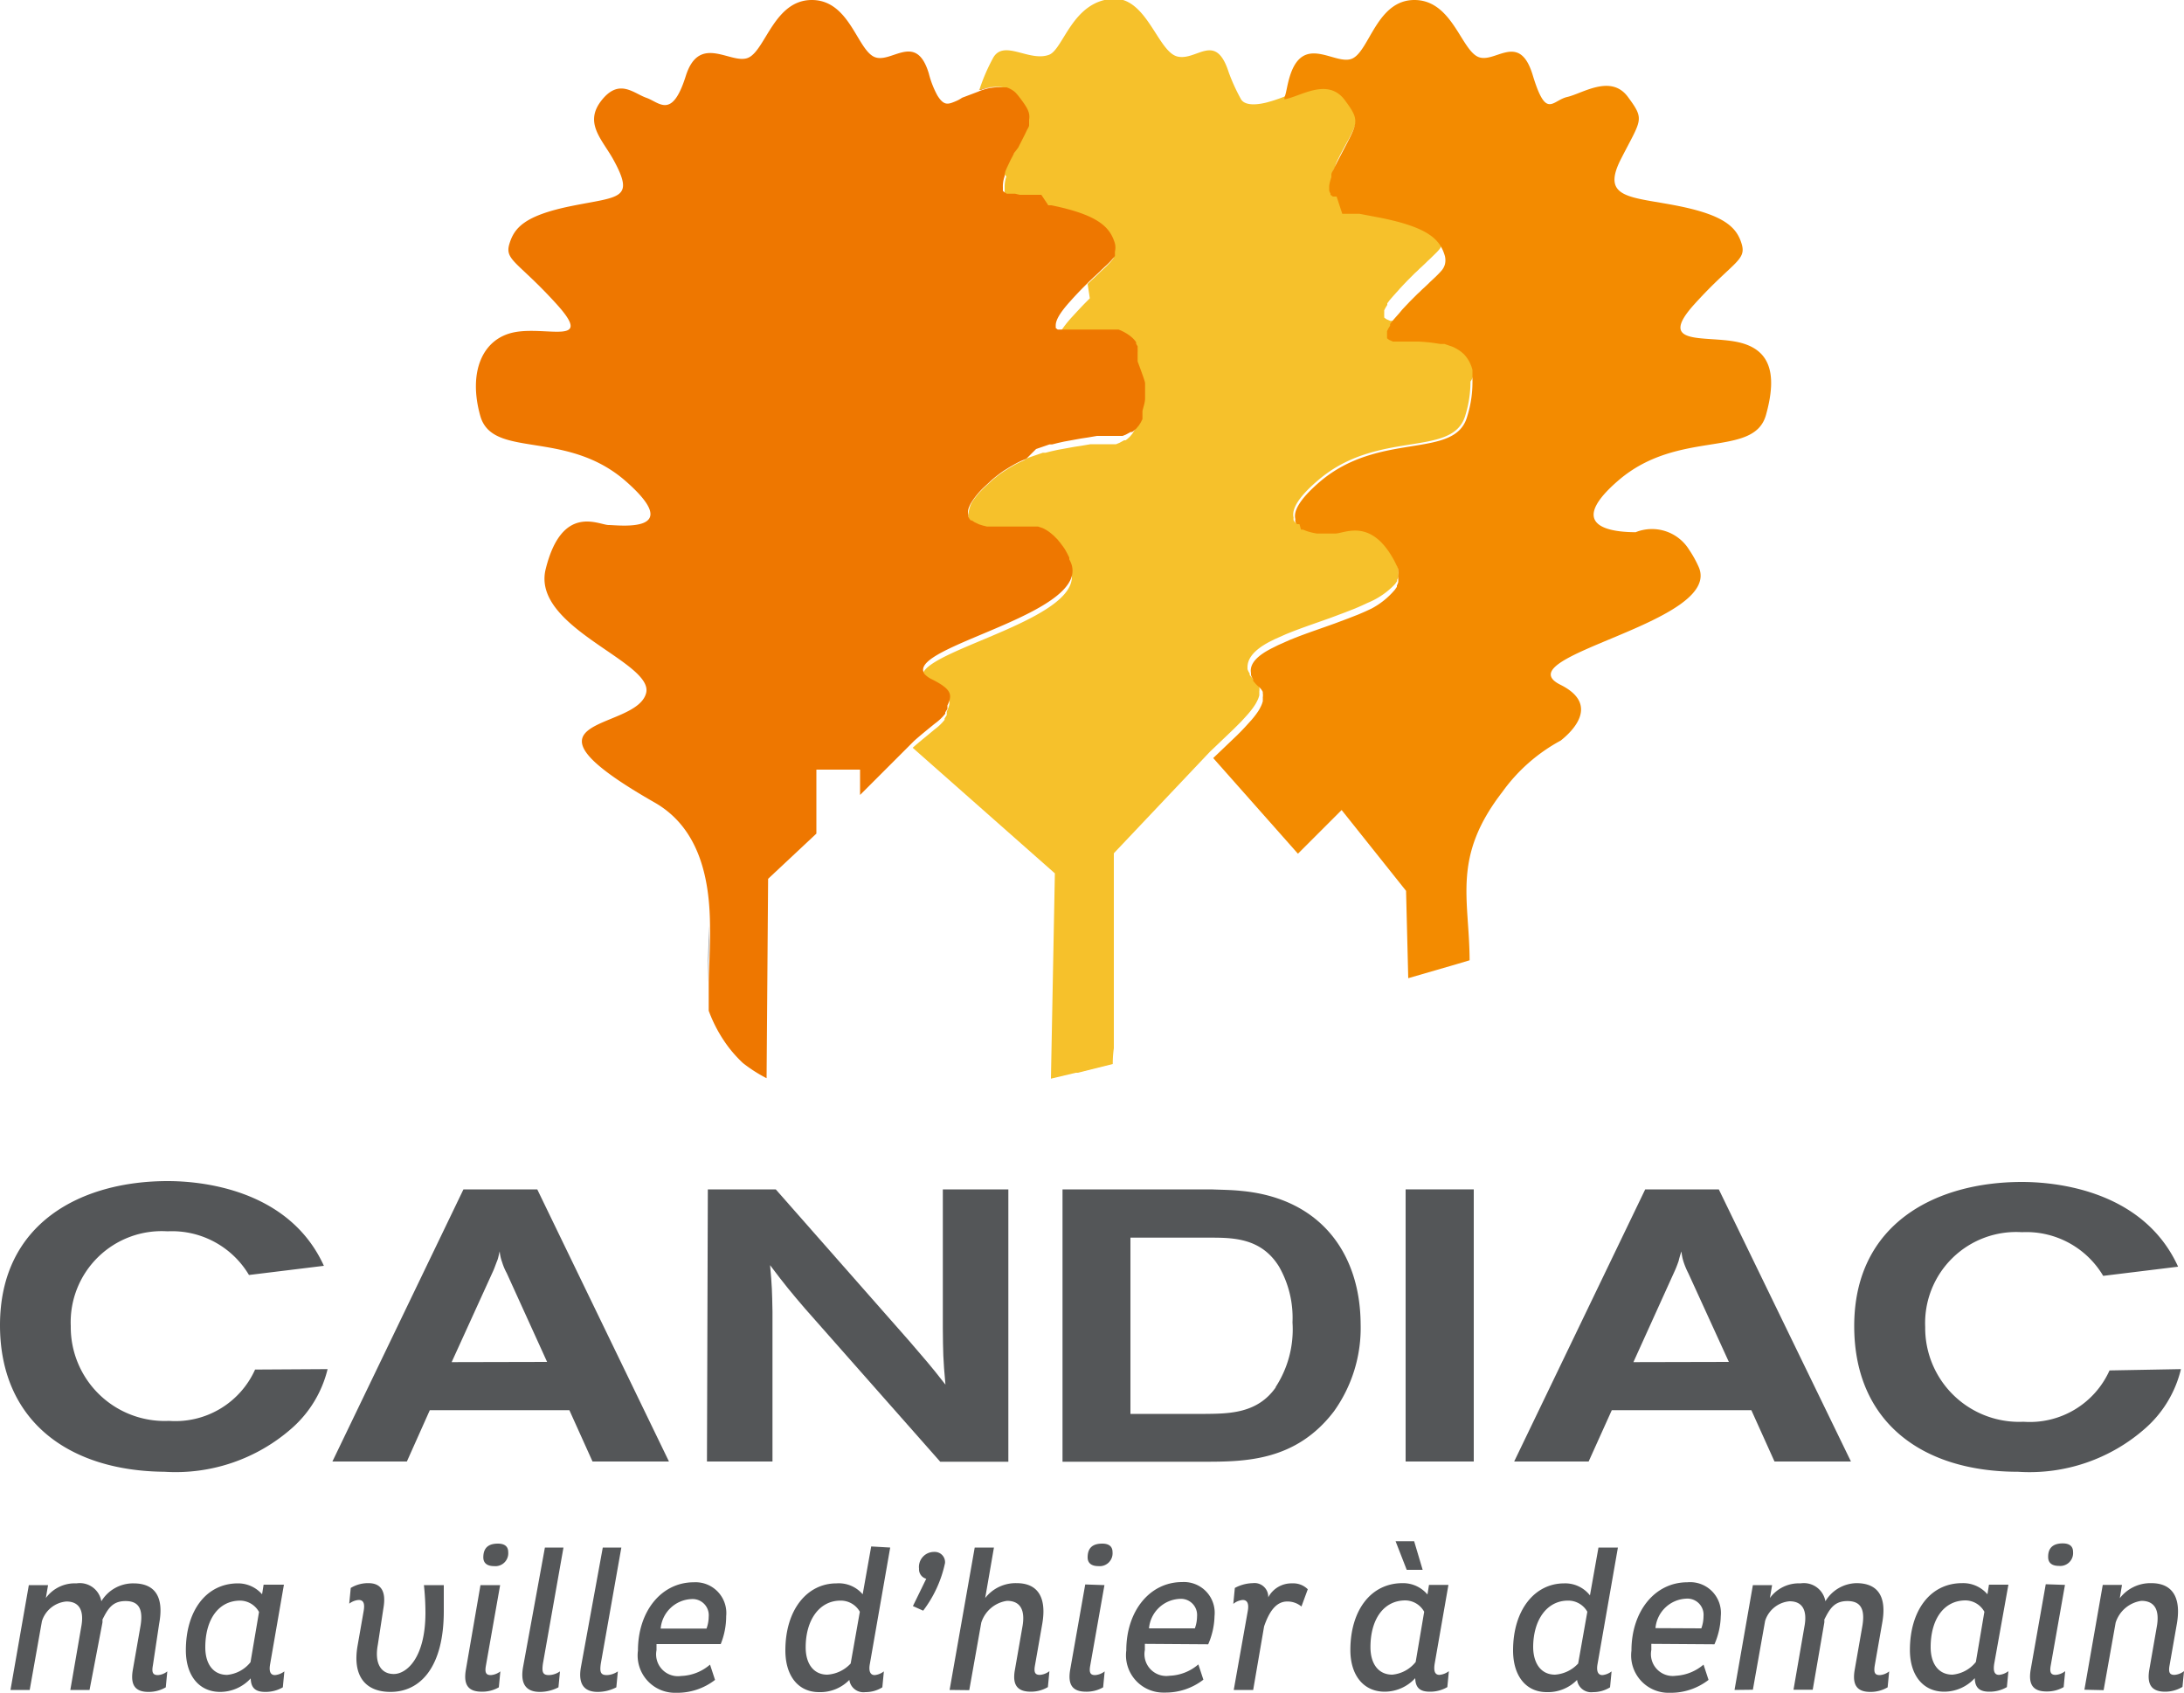 <svg id="Layer_1" data-name="Layer 1" xmlns="http://www.w3.org/2000/svg" viewBox="0 0 100 77.51"><title>logo_8</title><path d="M32.46,42.39,32.4,45C32.43,44.19,32.48,43.3,32.46,42.39Z" fill="#555759"/><path d="M15,62.69a5.26,5.26,0,0,1-1.63,2.7,8.05,8.05,0,0,1-5.84,2C3.07,67.35,0,65,0,60.68c0-4.7,3.74-6.6,7.68-6.6,1.43,0,5.53.32,7.15,3.88l-3.43.42a4.1,4.1,0,0,0-3.73-2,4.17,4.17,0,0,0-4.43,4.34,4.3,4.3,0,0,0,4.5,4.34,4,4,0,0,0,3.94-2.35Z" fill="#545658"/><path d="M24.6,54.46H21.22l-6,12.46h3.41l1.05-2.35h6.39l1.06,2.35h3.5Zm-3.92,7.91,1.89-4.15c.07-.15.12-.31.19-.48s.07-.28.12-.44a1.9,1.9,0,0,0,.11.49,2.63,2.63,0,0,0,.21.5l1.85,4.07Z" fill="#545658"/><path d="M32.41,54.46h3.11l6.11,6.94c.74.87.88,1,1.66,2-.11-1.18-.11-1.5-.12-2.58V54.46h3V66.93H43.05l-6.18-7c-.65-.76-.92-1.08-1.61-2,.09,1,.09,1.17.11,2.12v6.87h-3Z" fill="#545658"/><path d="M56.84,54.53c-.46-.05-.92-.05-1.38-.07H48.65V66.93h6.43c1.89,0,4.24,0,6-2.31a6.56,6.56,0,0,0,1.22-4C62.28,57.41,60.48,54.87,56.84,54.53Zm1.57,9c-.83,1.18-2.1,1.2-3.21,1.21H51.76V56.67h3.6c1.08,0,2.38,0,3.2,1.32a4.71,4.71,0,0,1,.62,2.56A4.84,4.84,0,0,1,58.41,63.51Z" fill="#545658"/><rect x="64.36" y="54.46" width="3.12" height="12.46" fill="#545658"/><path d="M78.7,54.46H75.33l-6,12.46h3.41l1.06-2.35h6.39l1.06,2.35h3.5Zm-3.91,7.91,1.88-4.15c.07-.15.13-.31.19-.48a3.86,3.86,0,0,1,.13-.44,2.13,2.13,0,0,0,.1.49,3.5,3.5,0,0,0,.21.5l1.86,4.07Z" fill="#545658"/><path d="M99.86,62.69a5.23,5.23,0,0,1-1.62,2.7,8,8,0,0,1-5.84,2c-4.43,0-7.5-2.31-7.5-6.67,0-4.7,3.74-6.6,7.68-6.6,1.43,0,5.53.32,7.15,3.88l-3.43.42a4.09,4.09,0,0,0-3.72-2,4.17,4.17,0,0,0-4.43,4.34,4.3,4.3,0,0,0,4.5,4.34,4,4,0,0,0,3.94-2.35Z" fill="#545658"/><path d="M43.48,32.57l0,.07,0,.09,0-.09Z" fill="#f6c12b"/><path d="M44.31,23.64a.64.64,0,0,1,0-.29A.69.69,0,0,0,44.31,23.64Z" fill="#f6c12b"/><path d="M45.88,4a2.35,2.35,0,0,0-1.06.12l.07,0A2.14,2.14,0,0,1,45.88,4Z" fill="#f6c12b"/><path d="M46,8.8l0,0,0,0Z" fill="#f6c12b"/><path d="M46.31,9l-.06,0h0Z" fill="#f6c12b"/><path d="M46.31,24.38h0Z" fill="#f6c12b"/><path d="M67.33,17.47A5.26,5.26,0,0,1,67.1,19c-.56,2-4,.62-6.76,3-.95.81-1.2,1.35-1.11,1.7a.44.44,0,0,0,0,.12.52.52,0,0,0,.08.11l.05,0,.06,0,0,0,.08.05.09,0,.15.06a2.83,2.83,0,0,0,.49.12h.08l.14,0h.17l.36,0h.07c.43,0,1.66-.77,2.75,1.3l.11.26a1.32,1.32,0,0,1,.12.42.76.76,0,0,1,0,.09,1,1,0,0,1,0,.18.93.93,0,0,1-.06.14l0,.06-.09.13a3.58,3.58,0,0,1-1.25.86l-.28.13-.3.13-.46.18-.32.12-.32.12c-.61.22-1.24.43-1.8.65l-.25.1-.54.24-.24.12c-.64.34-1,.72-1,1.16v0l0,.09a.88.88,0,0,0,.1.2l0,.07.12.14.07.07.08.07a.71.71,0,0,1,.17.22l0,.06a.6.6,0,0,1,0,.19.56.56,0,0,1,0,.09.61.61,0,0,1,0,.09,1.27,1.27,0,0,1-.07.2l-.07.14-.06.1a3.54,3.54,0,0,1-.22.3l-.1.12-.3.33-.17.17-.18.18-.9.86,0,0-.19.18L51,39.07V48a5.1,5.1,0,0,0-.05.72h0l-1.6.4-.09,0-1.14.27.18-9.4-6.51-5.75h0l0,0c.19-.18.9-.75,1-.84h0a2.27,2.27,0,0,0,.46-.44l0-.06.05-.08.05-.08,0-.09,0-.07h0c.23-.49.21-.74-.7-1.19a1.1,1.1,0,0,1-.35-.25l0,0a.35.35,0,0,1-.06-.15c-.2-1.23,7.81-2.69,6.74-5l-.05-.1,0-.08-.08-.16-.08-.15-.06-.1-.07-.1-.06-.08-.06-.08,0,0-.13-.16-.1-.1-.08-.08-.13-.11a1.8,1.8,0,0,0-.37-.23l0,0-.21-.07-.13,0H47l-.14,0-.13,0-.12,0-.08,0-.07,0h-.24l-.43,0-.23,0-.16,0-.21,0-.2-.05-.16-.05-.21-.1L44.51,24l-.05,0a.54.54,0,0,1-.11-.17l0-.06v0a.19.19,0,0,1,0,0,.69.69,0,0,1,0-.29A1.39,1.39,0,0,1,44.5,23a3.66,3.66,0,0,1,.52-.63l.41-.38a6.29,6.29,0,0,1,.52-.4l.13-.08,0,0,.16-.1.21-.12.13-.07.14-.07.14-.06L47,21l.14-.06.61-.21.12,0,.28-.07.27-.06h0l.77-.14.33-.05.41-.07.2,0h0l.11,0,.11,0h0l.11,0,.09,0h0l.13,0,.12,0,.11,0,.07,0,.12,0h0l.15-.06.13-.07h0l.09-.05.07,0,.08-.06.11-.1.11-.13.09-.14.08-.16,0-.08,0-.09,0-.1,0-.1c.05-.2.09-.39.12-.58h0c0-.12,0-.24,0-.35s0-.22,0-.33,0-.13,0-.19a.21.21,0,0,0,0,0s0-.06,0-.08v-.15l0-.09,0-.1a1.09,1.09,0,0,0,0-.13l0,0,0-.06,0,0h0l0-.08-.07-.12,0-.07L52,16.29,52,16.22l-.06-.06-.12-.1h0L51.68,16l-.14-.08-.12-.06-.12-.05-.12,0h0l-.14,0-.19,0-.21,0h-.11l-.16,0-.53,0h-.6l-.13,0-.12,0-.1,0h0l-.09,0-.1,0-.07,0-.06,0-.06,0-.09-.07,0,0h0l0,0h0v-.07h0a.26.26,0,0,1,0-.06c0-.23.19-.57.65-1.08.24-.26.45-.49.65-.69l.06-.06.06-.06.06-.06L49.8,13l.21-.2.1-.09.18-.17.08-.08.15-.14a3.49,3.49,0,0,0,.46-.49l0-.06,0,0,0-.05,0,0v-.09a.81.81,0,0,0,0-.37c-.22-.77-.76-1.31-2.91-1.75L48,9.4l-.27-.05-.23,0h-.06l-.17,0-.22,0-.14,0-.17,0-.21-.05-.1,0-.09,0-.07,0-.09,0h0l-.1-.06L46,8.85l0-.06,0-.06,0,0,0-.06V8.57h0a.59.59,0,0,1,0-.08,1.39,1.39,0,0,1,.08-.41L46,8,46,7.84c.06-.16.15-.34.25-.55l.09-.17L46.43,7V7l.08-.15.29-.57L46.93,6c0-.07.06-.15.09-.21l0-.09,0-.09V5.54c.07-.32-.07-.56-.46-1.06a1.26,1.26,0,0,0-.16-.18,1,1,0,0,0-.41-.24L46,4l-.08,0a2.14,2.14,0,0,0-1,.09l-.07,0h0a8.61,8.61,0,0,1,.64-1.47c.5-.81,1.64.22,2.54-.11.67-.25,1.07-2.51,3-2.57,1.5,0,2,2.45,2.89,2.65s1.74-1.15,2.34.72a8.41,8.41,0,0,0,.55,1.21c.24.48,1.3.14,1.3.14.31-.08.76-.26.76-.26.71-.15,1.95-1,2.74,0,.65.83.65,1,.13,2-.15.26-.31.56-.49.92a1.72,1.72,0,0,0-.1.24h0c0,.1-.09.19-.12.28l0,.12a1.78,1.78,0,0,0-.1.39v0s0,0,0,.06a.68.68,0,0,0,0,.08.54.54,0,0,0,0,.08.46.46,0,0,0,.06.13l0,.06,0,0,.11.08.07,0,.09,0h0l.08,0,.11,0,.12,0,.08,0,.16,0,.11,0,.21,0,1,.19c2.14.44,2.69,1,2.91,1.75a.81.81,0,0,1,0,.37v0a.75.75,0,0,1-.13.26l0,0h0l-.06.07c-.09.1-.21.21-.35.35l-.15.14-.08.08h0l-.18.17-.1.09-.1.1-.11.1-.11.11-.12.12-.12.12,0,0-.19.2-.15.16-.05.06-.11.12-.16.18h0l-.14.16h0l-.11.15h0l0,.07-.08.13-.06.12,0,.06,0,.05v0a.26.26,0,0,0,0,.05.43.43,0,0,0,0,0h0a.32.32,0,0,0,0,.07l0,.05h0v0h0l0,0,0,.05.09.07.18.08.1,0,.09,0h0l.22,0,.55,0,.21,0a8.19,8.19,0,0,1,1,.11l.19,0,.35.12a1.8,1.8,0,0,1,.3.16,1.46,1.46,0,0,1,.25.2l.07.08,0,0a1.62,1.62,0,0,1,.31.63l0,.13,0,.08v.15s0,.08,0,.12A.81.81,0,0,1,67.33,17.47Z" fill="#f6c12b"/><path d="M63.53,14.26l-.11.15Z" fill="#f6c12b"/><path d="M63.67,14.1l-.14.16Z" fill="#f6c12b"/><path d="M63.94,13.8l-.1.12-.16.18.16-.18Z" fill="#f6c12b"/><path d="M80.86,19c-.56,2-4,.62-6.76,3s.34,2.36.79,2.37a2,2,0,0,1,2.45.8,5.08,5.08,0,0,1,.43.77c1.19,2.58-9,4.1-6.31,5.42,1.81.91.52,2.14,0,2.55a7.91,7.91,0,0,0-2.67,2.35c-2.32,3-1.51,4.89-1.5,7.71l-.57.17h0l-2.24.65-.1-4-2.95-3.7-2,2-3.88-4.38.19-.18,0,0,.9-.86.18-.18L57,33.3l.3-.33.1-.12a3.54,3.54,0,0,0,.22-.3l.06-.1.07-.14a1.27,1.27,0,0,0,.07-.2.61.61,0,0,0,0-.09.56.56,0,0,0,0-.09.6.6,0,0,0,0-.19l0-.06a.71.71,0,0,0-.17-.22l-.08-.07-.07-.07-.12-.14,0-.07a.88.88,0,0,1-.1-.2l0-.09v0c-.08-.44.31-.82,1-1.16l.24-.12.54-.24.25-.1c.56-.22,1.19-.43,1.8-.65l.32-.12.32-.12.46-.18.3-.13.28-.13A3.58,3.58,0,0,0,63.87,27l.09-.13,0-.06a.93.93,0,0,0,.06-.14.88.88,0,0,0,0-.18.76.76,0,0,0,0-.09A1,1,0,0,0,64,26l-.13-.27c-1.08-2.07-2.31-1.29-2.75-1.3h-.07l-.36,0h-.17l-.14,0H60.3a2.83,2.83,0,0,1-.49-.12l-.15-.06-.09,0L59.5,24l0,0-.06,0-.05,0a.52.52,0,0,1-.08-.11.44.44,0,0,1,0-.12c-.09-.35.16-.88,1.11-1.7,2.75-2.36,6.2-1,6.76-3a5.26,5.26,0,0,0,.24-1.56.81.81,0,0,0,0-.09s0-.08,0-.12v-.15l0-.08,0-.13a1.62,1.62,0,0,0-.31-.63l0,0-.07-.08a1.46,1.46,0,0,0-.25-.2,1.8,1.8,0,0,0-.3-.16l-.35-.12-.19,0a8.19,8.19,0,0,0-1-.11l-.21,0-.55,0-.22,0h0l-.09,0-.1,0-.18-.08-.09-.07,0-.05,0,0h0v0h0l0-.05a.32.32,0,0,1,0-.07h0a.43.43,0,0,1,0,0,.26.26,0,0,1,0-.05v0l0-.05,0-.06.06-.12.08-.13,0-.07h0l.11-.15h0l.14-.16h0l.16-.18.1-.12.05-.06.15-.16.19-.2,0,0,.12-.12.12-.12.11-.11.11-.1.1-.1.1-.09.18-.17h0l.08-.08.15-.14c.14-.13.26-.25.35-.35l.06-.07h0l0,0a.75.75,0,0,0,.13-.26v0a.81.81,0,0,0,0-.37c-.22-.77-.76-1.31-2.91-1.75l-1-.19-.21,0-.11,0-.16,0-.08,0-.12,0-.11,0L61.2,9h0L61.1,9l-.07,0-.11-.08,0,0,0-.06a.46.46,0,0,1-.06-.13l0-.08a.7.7,0,0,1,0-.08s0,0,0-.06v0a1.78,1.78,0,0,1,.1-.39l0-.12c0-.09.07-.18.12-.28h0l.14-.29.46-.88c.52-1,.52-1.13-.13-2-.79-1-2-.13-2.74,0l0-.09c.09-.2.11-.51.24-.94.62-2.05,2.12-.46,2.89-.85S63.06,0,64.76,0s2.12,2.2,2.89,2.59,1.91-1.2,2.53.85.88,1.16,1.58,1,2-1.06,2.78,0,.62,1-.32,2.84S74.69,9,76.84,9.43s2.69,1,2.91,1.75-.42.82-2.16,2.74.42,1.44,1.91,1.73S81.42,17,80.86,19Z" fill="#f38b00"/><path d="M63.42,14.41l.11-.15Z" fill="#f38b00"/><path d="M63.53,14.26l.14-.16Z" fill="#f38b00"/><path d="M63.94,13.8l-.1.12-.16.18.16-.18Z" fill="#f38b00"/><path d="M52.43,17.56q0,.16,0,.33c0,.11,0,.23,0,.35h0c0,.18-.07.37-.12.58l0,.1,0,.1,0,.09,0,.08-.08.16-.09.14-.11.13-.11.1-.08.06-.07,0-.09.05h0l-.13.07-.15.06h0l-.12,0-.07,0-.11,0-.12,0-.13,0h0l-.09,0-.11,0h0l-.11,0-.11,0h0l-.2,0-.41.07-.33.05-.77.14h0l-.27.06-.28.07-.12,0-.61.21L47,21l-.14.06-.14.06-.14.07-.13.07-.21.12-.16.1,0,0-.13.08a6.29,6.29,0,0,0-.52.4l-.41.38a3.66,3.66,0,0,0-.52.63,1.39,1.39,0,0,0-.16.34.64.64,0,0,0,0,.29.19.19,0,0,0,0,0v0l0,.06a.54.54,0,0,0,.11.17l.05,0,.12.08.21.1.16.05.2.05.21,0,.16,0,.23,0,.43,0h.24l.07,0,.08,0,.12,0,.13,0,.14,0h.4l.13,0,.21.07,0,0a1.8,1.8,0,0,1,.37.23l.13.11.08.08.1.1.13.16,0,0,.06.08.06.08.07.1.06.1.08.15.08.16,0,.08.05.1c1.07,2.3-6.94,3.77-6.74,5a.35.35,0,0,0,.06.15l0,0a1.1,1.1,0,0,0,.35.25c.91.46.93.71.7,1.19h0l0,.07,0,.09-.05.08-.05.08,0,.06a2.27,2.27,0,0,1-.46.44h0c-.1.08-.82.66-1,.84l0,0h0v0L39.38,36.4V35.24h-2v2.93l-2.21,2.07-.07,9.13h0l0,0a6.68,6.68,0,0,1-1.09-.7,6.16,6.16,0,0,1-.62-.68h0l0,0a6.49,6.49,0,0,1-.94-1.71v0c0-.09,0-.18,0-.28s0-.32,0-.49l0-.41c0-.81.08-1.71.06-2.61h0c0-2.26-.49-4.57-2.53-5.74-7-4-.89-3.24-.4-5,.41-1.44-5.29-3-4.59-5.71.75-3,2.43-2,2.88-2s3.53.41.79-2-6.11-1-6.67-3,.09-3.55,1.58-3.83,3.65.63,1.91-1.29-2.38-2-2.16-2.74S24,9.87,26.18,9.43s2.91-.29,1.9-2.13c-.52-.93-1.35-1.67-.54-2.7S29,4.27,29.6,4.48s1.17,1,1.8-1,2.12-.46,2.89-.85S35.47,0,37.17,0,39.23,2.19,40,2.59s1.94-1.19,2.53.78a4.27,4.27,0,0,0,.39,1c.29.47.48.41.78.29s.31-.18.42-.21l.66-.25h0A2.35,2.35,0,0,1,45.88,4L46,4l.09,0a1.16,1.16,0,0,1,.41.24l.13.15c.39.51.55.75.49,1.09v.07l0,.09,0,.09c0,.06-.05.14-.09.21l-.12.25-.29.57L46.44,7V7l-.07.14-.09.17c-.1.21-.19.39-.25.55L46,8l0,.07a1.39,1.39,0,0,0-.08.41.59.59,0,0,0,0,.08h0v.06l0,.06,0,0,0,0,0,0,0,.06.08.07.1.06h.06l.06,0,.07,0,.09,0,.1,0,.21.05.17,0,.14,0,.22,0,.17,0h.06l.23,0L48,9.4l.14,0c2.15.44,2.69,1,2.91,1.75a.81.81,0,0,1,0,.37v.09l0,0,0,.05,0,0,0,.06a3.49,3.49,0,0,1-.46.49l-.15.14-.08.08-.18.17-.1.09-.21.2-.05.05-.06.06-.06.06-.06.06c-.2.2-.41.42-.65.69-.46.51-.65.85-.65,1.08a.26.26,0,0,0,0,.06h0v.07h0l0,0h0l0,0,.09.07.06,0,.06,0,.07,0,.1,0,.09,0h0l.1,0,.12,0,.13,0h.6l.53,0,.16,0h.11l.21,0,.19,0,.14,0h0l.12,0,.12.05.12.06.14.08.13.09h0l.12.1.06.06.06.07.05.07,0,.07.07.12,0,.08h0l0,0,0,.06,0,0a1.09,1.09,0,0,1,0,.13l0,.1,0,.09v.15s0,.05,0,.08a.21.21,0,0,1,0,0C52.42,17.44,52.43,17.5,52.43,17.56Z" fill="#e70"/><path d="M43.48,32.57l0,.07,0,.09,0-.09Z" fill="#e70"/><path d="M44.31,23.64a.64.64,0,0,1,0-.29A.69.69,0,0,0,44.31,23.64Z" fill="#e70"/><path d="M45.88,4a2.35,2.35,0,0,0-1.06.12l.07,0A2.14,2.14,0,0,1,45.88,4Z" fill="#e70"/><path d="M46,8.8l0,0,0,0Z" fill="#e70"/><path d="M46.31,24.38h0Z" fill="#e70"/><path d="M46.31,9l-.06,0h0Z" fill="#e70"/><path d="M.48,77.38l.84-4.8H2.2l-.1.59a1.64,1.64,0,0,1,1.4-.67,1,1,0,0,1,1.14.82,1.7,1.7,0,0,1,1.47-.82c1,0,1.4.63,1.18,1.83L7,76.26c-.06.32,0,.44.23.44a.77.77,0,0,0,.43-.17l-.07.73a1.54,1.54,0,0,1-.79.21c-.59,0-.84-.29-.72-1l.35-2c.14-.8-.08-1.16-.68-1.16s-.81.35-1.06.85a.71.71,0,0,1,0,.14L4.1,77.38H3.22l.5-2.89c.15-.8-.13-1.16-.68-1.16a1.29,1.29,0,0,0-1.12.9l-.56,3.15Z" fill="#555759"/><path d="M12.37,76.19c-.06.32,0,.51.22.51a.84.84,0,0,0,.43-.17l-.07.73a1.56,1.56,0,0,1-.8.21c-.43,0-.66-.16-.67-.62a1.9,1.9,0,0,1-1.4.62c-.95,0-1.57-.73-1.57-1.91,0-1.79.92-3.06,2.39-3.06A1.46,1.46,0,0,1,12,73l.07-.44H13ZM11,73.29c-1,0-1.6.87-1.6,2.14,0,.76.36,1.26,1,1.26a1.55,1.55,0,0,0,1.07-.58l.39-2.3A1,1,0,0,0,11,73.29Z" fill="#555759"/><path d="M17.3,75.31c-.16.85.14,1.34.73,1.34s1.45-.74,1.45-2.81a11.78,11.78,0,0,0-.07-1.26h.91c0,.19,0,.83,0,1.19,0,2.56-1.07,3.7-2.44,3.7-1.18,0-1.74-.76-1.51-2.1l.28-1.6c.06-.34,0-.51-.23-.51a.82.82,0,0,0-.43.17l.07-.72a1.52,1.52,0,0,1,.81-.22c.55,0,.82.34.69,1.12Z" fill="#555759"/><path d="M22.9,72.58l-.65,3.68c-.06.32,0,.44.22.44a.8.8,0,0,0,.44-.17l-.07.73a1.52,1.52,0,0,1-.78.2c-.6,0-.85-.29-.73-1L22,72.58Zm-.1-1.9c.28,0,.47.11.47.39a.59.59,0,0,1-.65.64c-.29,0-.49-.12-.49-.4C22.13,70.84,22.4,70.68,22.8,70.68Z" fill="#555759"/><path d="M25.8,70.86l-.94,5.31c-.06.41,0,.53.28.53a.94.94,0,0,0,.5-.17l-.07.73a1.85,1.85,0,0,1-.85.21c-.62,0-.91-.35-.77-1.14l1-5.47Z" fill="#555759"/><path d="M28.45,70.86l-.94,5.31c-.06.41,0,.53.28.53a.94.94,0,0,0,.5-.17l-.07.73a1.85,1.85,0,0,1-.85.21c-.62,0-.91-.35-.77-1.14l1-5.47Z" fill="#555759"/><path d="M30.06,75.28c0,.1,0,.2,0,.28a1,1,0,0,0,1.13,1.18,2.13,2.13,0,0,0,1.32-.52l.23.7a2.82,2.82,0,0,1-1.78.59,1.71,1.71,0,0,1-1.75-1.93c0-1.8,1.07-3.13,2.56-3.13A1.41,1.41,0,0,1,33.25,74,3.4,3.4,0,0,1,33,75.28Zm2.29-.71a1.64,1.64,0,0,0,.1-.55.74.74,0,0,0-.8-.8,1.48,1.48,0,0,0-1.4,1.35Z" fill="#555759"/><path d="M40.76,70.86l-.93,5.32c-.06.31,0,.52.22.52a.82.82,0,0,0,.42-.17l-.07.73a1.45,1.45,0,0,1-.78.22.65.65,0,0,1-.73-.56,1.86,1.86,0,0,1-1.39.56c-.94,0-1.54-.73-1.54-1.91,0-1.87,1-3.07,2.34-3.07A1.44,1.44,0,0,1,39.5,73l.39-2.19Zm-2.88,5.82a1.59,1.59,0,0,0,1.07-.51l.42-2.37a1,1,0,0,0-.89-.51c-.95,0-1.59.87-1.59,2.14C36.89,76.18,37.25,76.68,37.88,76.68Z" fill="#555759"/><path d="M42.41,72.29a.45.45,0,0,1-.33-.46.69.69,0,0,1,.7-.77.47.47,0,0,1,.49.51,5.49,5.49,0,0,1-1,2.18l-.47-.21Z" fill="#555759"/><path d="M43.48,77.38l1.15-6.52h.88l-.4,2.31a1.77,1.77,0,0,1,1.44-.68c1,0,1.38.69,1.17,1.88l-.33,1.88c-.06.32,0,.44.22.44a.8.8,0,0,0,.44-.17l-.07.73a1.53,1.53,0,0,1-.78.21c-.6,0-.86-.29-.73-1l.34-1.95c.15-.8-.1-1.21-.7-1.21a1.45,1.45,0,0,0-1.18,1l-.55,3.09Z" fill="#555759"/><path d="M50.57,72.58l-.65,3.68c-.06.32,0,.44.22.44a.8.8,0,0,0,.44-.17l-.07.73a1.51,1.51,0,0,1-.78.2c-.6,0-.85-.29-.73-1l.69-3.91Zm-.1-1.9c.28,0,.47.11.47.39a.59.59,0,0,1-.65.64c-.29,0-.49-.12-.49-.4C49.8,70.84,50.07,70.68,50.47,70.68Z" fill="#555759"/><path d="M52.42,75.27c0,.1,0,.2,0,.28a1,1,0,0,0,1.13,1.18,2.13,2.13,0,0,0,1.32-.52l.23.7a2.82,2.82,0,0,1-1.78.59,1.71,1.71,0,0,1-1.75-1.93c0-1.8,1.07-3.13,2.56-3.13A1.41,1.41,0,0,1,55.61,74a3.4,3.4,0,0,1-.29,1.29Zm2.29-.71a1.63,1.63,0,0,0,.1-.55.74.74,0,0,0-.8-.8,1.48,1.48,0,0,0-1.4,1.35Z" fill="#555759"/><path d="M59.59,73.56a1,1,0,0,0-.65-.23c-.53,0-.84.5-1.06,1.14l-.5,2.91h-.89l.64-3.6c.06-.32,0-.52-.23-.52a.79.79,0,0,0-.43.18l.07-.73a1.82,1.82,0,0,1,.82-.22.63.63,0,0,1,.71.65,1.2,1.2,0,0,1,1.1-.64.94.94,0,0,1,.71.27Z" fill="#555759"/><path d="M65.69,76.18c-.05.32,0,.51.22.51a.84.84,0,0,0,.43-.17l-.07.73a1.56,1.56,0,0,1-.8.21c-.43,0-.66-.16-.67-.62a1.9,1.9,0,0,1-1.4.62c-.95,0-1.57-.73-1.57-1.91,0-1.79.92-3.06,2.39-3.06a1.46,1.46,0,0,1,1.14.52l.07-.44h.89Zm-1.34-2.9c-1,0-1.6.87-1.6,2.14,0,.76.36,1.26,1,1.26a1.55,1.55,0,0,0,1.07-.58l.39-2.3A1,1,0,0,0,64.35,73.28Zm-.45-2.71h.85l.39,1.31h-.73Z" fill="#555759"/><path d="M74.08,70.86l-.93,5.32c-.06.31,0,.52.22.52a.82.82,0,0,0,.42-.17l-.07.73a1.45,1.45,0,0,1-.78.22.65.65,0,0,1-.73-.56,1.86,1.86,0,0,1-1.39.56c-.94,0-1.54-.73-1.54-1.91,0-1.87,1-3.07,2.34-3.07a1.44,1.44,0,0,1,1.18.55l.39-2.19ZM71.2,76.68a1.59,1.59,0,0,0,1.06-.51l.42-2.37a1,1,0,0,0-.89-.51c-.95,0-1.59.87-1.59,2.14C70.21,76.18,70.57,76.68,71.2,76.68Z" fill="#555759"/><path d="M75.61,75.27c0,.1,0,.2,0,.28a1,1,0,0,0,1.13,1.18A2.13,2.13,0,0,0,78,76.22l.23.7a2.82,2.82,0,0,1-1.78.59,1.71,1.71,0,0,1-1.75-1.93c0-1.8,1.07-3.13,2.56-3.13A1.41,1.41,0,0,1,78.79,74a3.4,3.4,0,0,1-.29,1.29Zm2.29-.71A1.64,1.64,0,0,0,78,74a.74.74,0,0,0-.8-.8,1.48,1.48,0,0,0-1.4,1.35Z" fill="#555759"/><path d="M79.42,77.38l.84-4.8h.88l-.1.59a1.64,1.64,0,0,1,1.4-.67,1,1,0,0,1,1.14.82A1.7,1.7,0,0,1,85,72.49c1,0,1.4.63,1.18,1.83l-.34,1.94c-.05.32,0,.44.23.44a.77.77,0,0,0,.43-.17l-.07.73a1.54,1.54,0,0,1-.79.21c-.59,0-.84-.29-.72-1l.35-2c.14-.8-.08-1.16-.68-1.16s-.81.35-1.06.85a.7.7,0,0,1,0,.14L83,77.37h-.88l.5-2.89c.15-.8-.13-1.16-.68-1.16a1.29,1.29,0,0,0-1.12.9l-.56,3.15Z" fill="#555759"/><path d="M91.31,76.18c-.05.32,0,.51.22.51a.84.84,0,0,0,.43-.17l-.07.73a1.56,1.56,0,0,1-.8.21c-.43,0-.66-.16-.67-.62a1.9,1.9,0,0,1-1.4.62c-.95,0-1.57-.73-1.57-1.91,0-1.79.92-3.06,2.39-3.06A1.46,1.46,0,0,1,91,73l.07-.44h.89ZM90,73.28c-1,0-1.6.87-1.6,2.14,0,.76.36,1.26,1,1.26a1.55,1.55,0,0,0,1.07-.58l.39-2.3A1,1,0,0,0,90,73.28Z" fill="#555759"/><path d="M94.55,72.57l-.65,3.68c-.06.32,0,.44.22.44a.8.8,0,0,0,.44-.17l-.07.73a1.52,1.52,0,0,1-.78.2c-.6,0-.85-.29-.73-1l.69-3.91Zm-.1-1.9c.28,0,.47.11.47.39a.59.59,0,0,1-.65.64c-.29,0-.49-.12-.49-.4C93.77,70.84,94.05,70.67,94.44,70.67Z" fill="#555759"/><path d="M95.44,77.37l.84-4.8h.88l-.1.61a1.77,1.77,0,0,1,1.44-.69c1,0,1.38.69,1.17,1.88l-.33,1.88c-.06.32,0,.44.22.44a.8.8,0,0,0,.44-.17l-.07.72a1.54,1.54,0,0,1-.79.22c-.59,0-.85-.29-.73-1l.34-1.95c.15-.8-.1-1.21-.7-1.21a1.45,1.45,0,0,0-1.18,1l-.55,3.09Z" fill="#555759"/></svg>